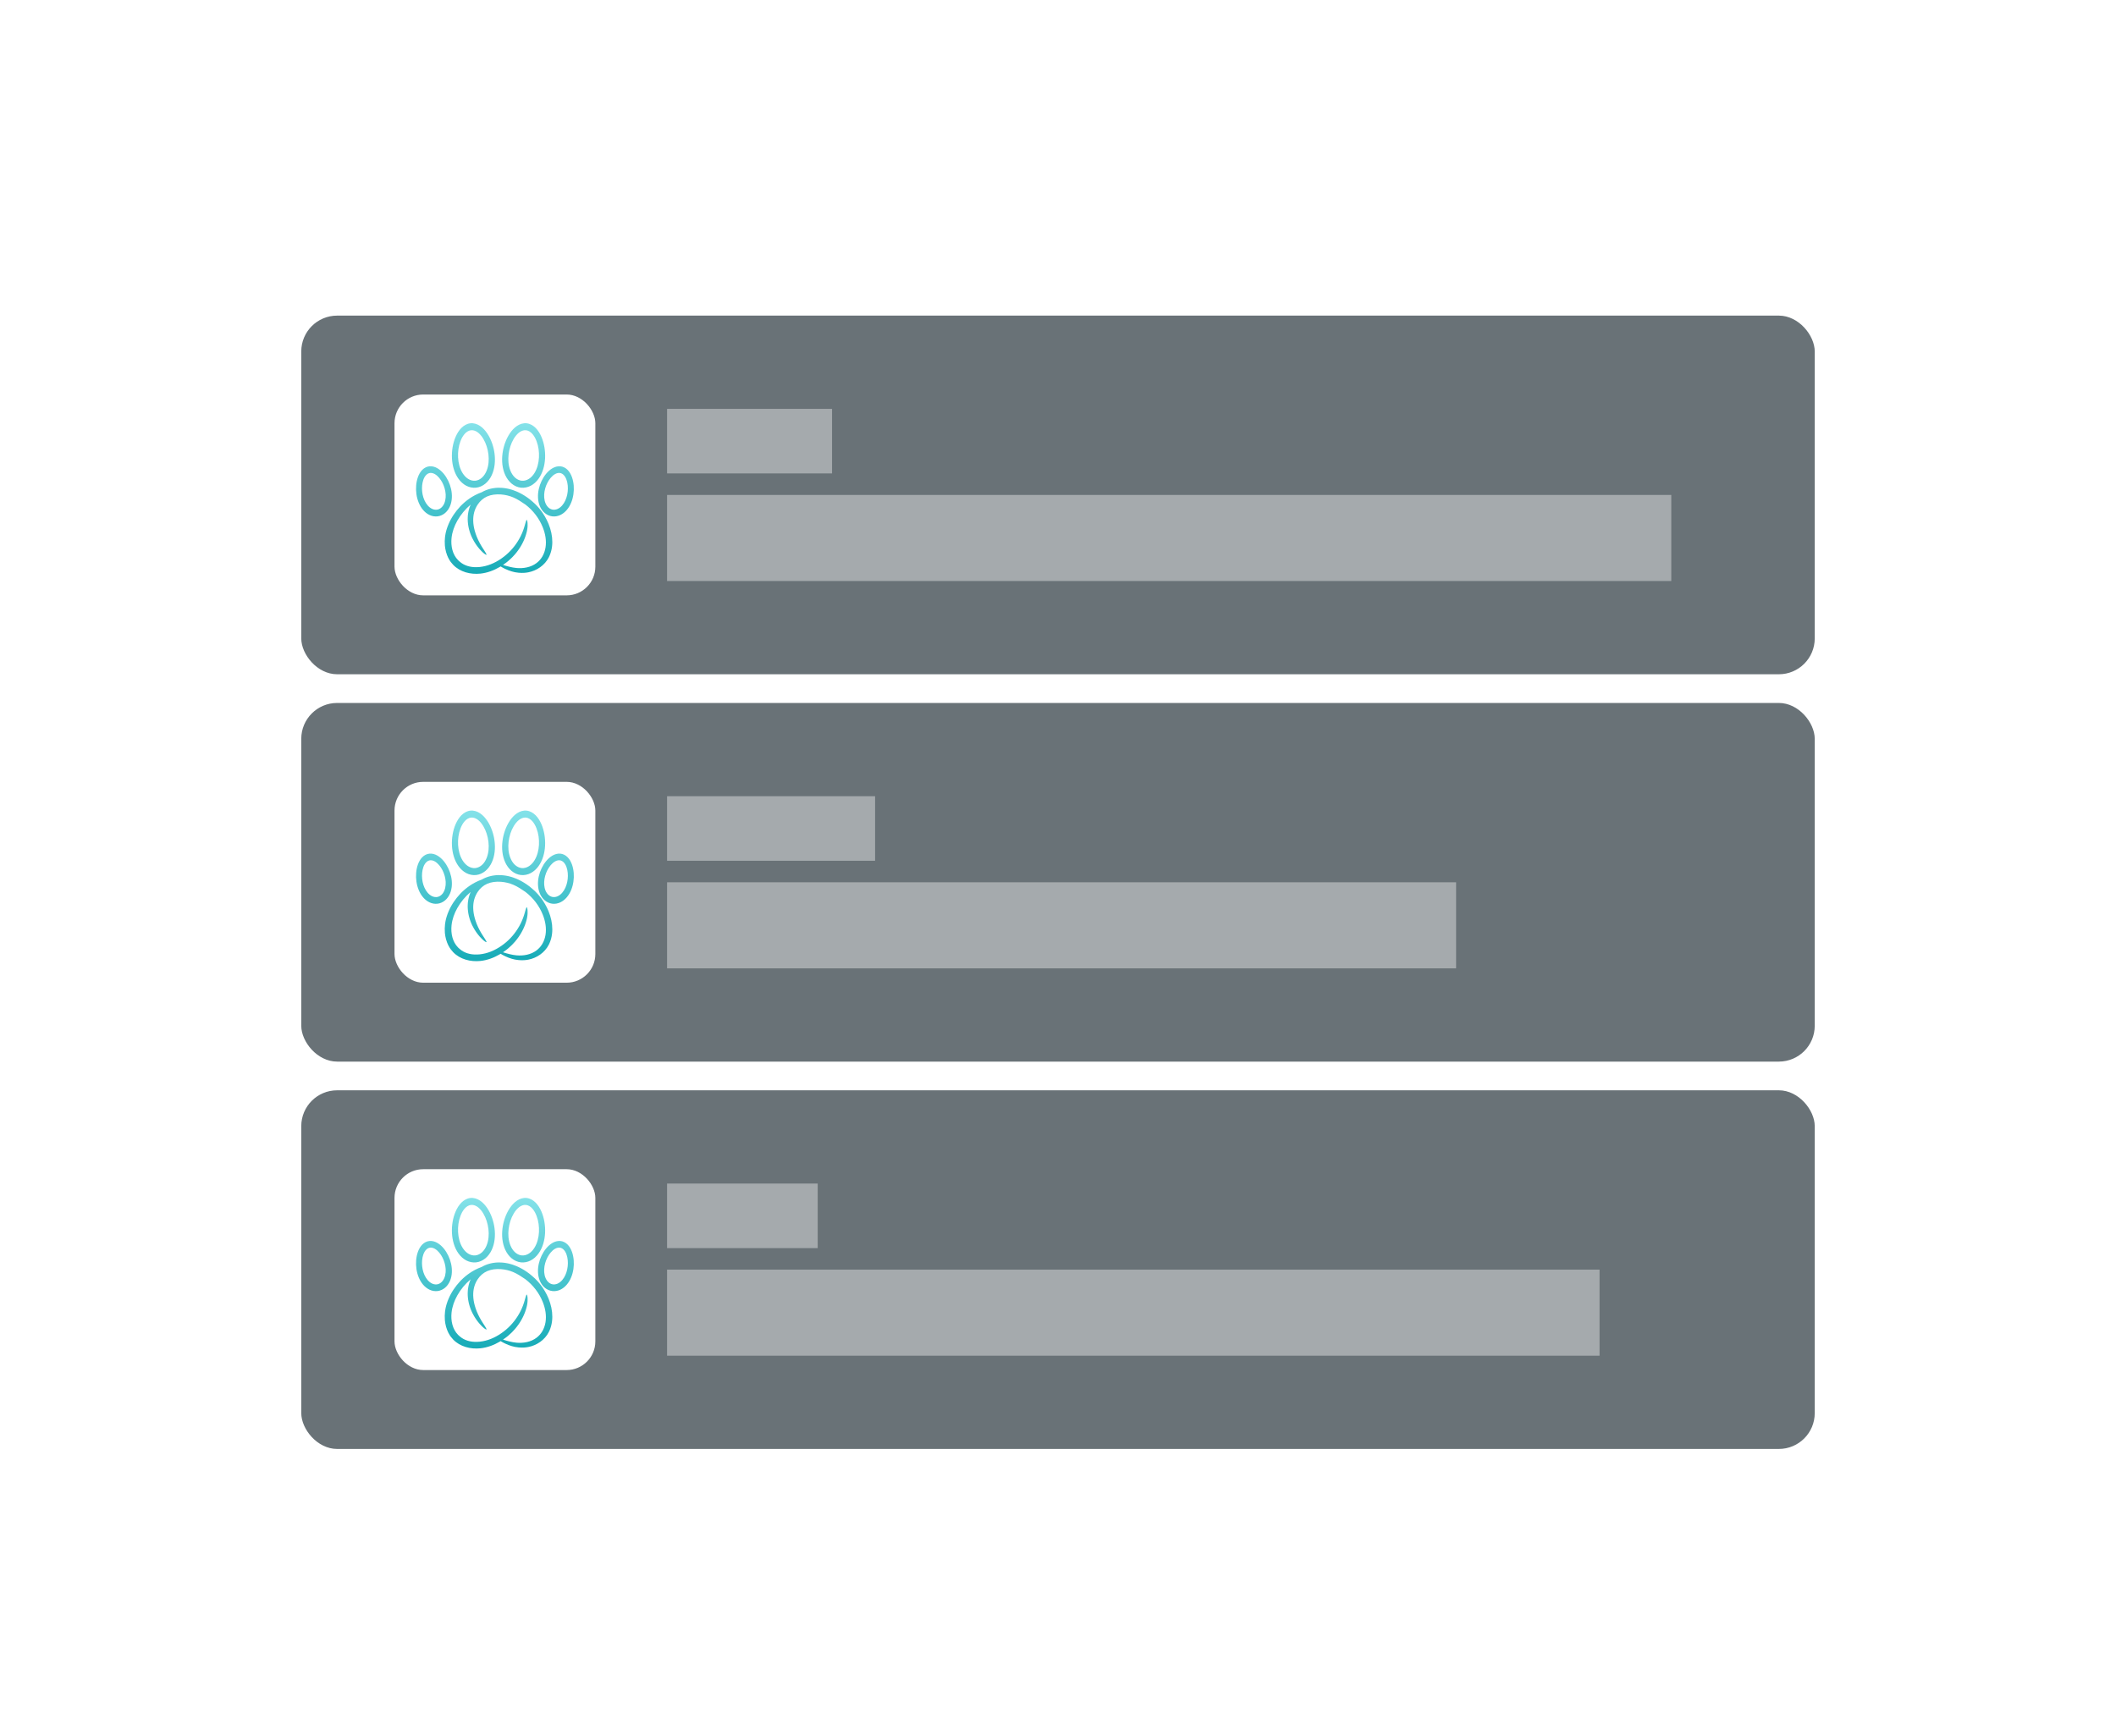 <svg xmlns="http://www.w3.org/2000/svg" width="295" height="242" viewBox="0 0 295 242">
    <defs>
        <linearGradient id="w6c51icl8b" x1="50%" x2="50%" y1="0%" y2="100%">
            <stop offset="0%" stop-color="#84E2E9"/>
            <stop offset="100%" stop-color="#16ABB7"/>
        </linearGradient>
        <filter id="dp9kxmh7ea" width="153.6%" height="171.5%" x="-26.8%" y="-35.8%" filterUnits="objectBoundingBox">
            <feOffset dy="2" in="SourceAlpha" result="shadowOffsetOuter1"/>
            <feGaussianBlur in="shadowOffsetOuter1" result="shadowBlurOuter1" stdDeviation="13.5"/>
            <feColorMatrix in="shadowBlurOuter1" result="shadowMatrixOuter1" values="0 0 0 0 0 0 0 0 0 0 0 0 0 0 0 0 0 0 0.149 0"/>
            <feMerge>
                <feMergeNode in="shadowMatrixOuter1"/>
                <feMergeNode in="SourceGraphic"/>
            </feMerge>
        </filter>
    </defs>
    <g fill="none" fill-rule="evenodd">
        <g>
            <g filter="url(#dp9kxmh7ea)" transform="translate(-40 -72) translate(82 114)">
                <g>
                    <rect width="211" height="50" fill="#697277" rx="5"/>
                    <rect width="28" height="28" x="13" y="11" fill="#FFF" rx="4"/>
                    <path fill="url(#w6c51icl8b)" d="M27.573 24c.106-.001.211.002.317.008.065.003.13.008.194.014.048.003.095.009.141.014.078.007.155.018.231.03.093.015.186.032.279.05l.013.002c.088.019.176.038.262.059l.002.001.137.037.138.04c.032.008.064.019.095.028l.092.03.085.029c.14.048.28.1.417.159.034.013.067.028.1.042.066.029.132.058.196.088l.157.077c.06.03.12.06.178.091.02.01.04.02.06.032.046.024.092.05.136.076.032.017.064.035.095.055.067.038.132.076.196.117.126.077.248.158.37.242l.346.252c.25.205.5.41.735.632.017.014.035.031.052.049.102.1.202.203.299.308.083.09.164.181.244.275.066.079.13.158.193.239.052.065.102.131.152.197.038.053.077.106.114.16l.11.16c.094.142.185.287.27.435.09.155.176.313.254.473.089.178.171.36.247.544.081.202.155.407.219.615.066.21.121.422.166.636.044.212.079.426.102.641.022.212.033.425.033.638 0 .21-.014.42-.04.63-.026.206-.064.41-.116.61-.007.031-.016.06-.024.09-.031.11-.067.218-.106.327-.032.084-.064.168-.1.25l-.004.011c-.031.07-.063.138-.097.206-.071.137-.15.27-.236.398-.088.128-.182.25-.284.365-.103.117-.211.226-.327.33-.115.104-.236.2-.362.29-.127.09-.257.172-.392.247-.132.074-.27.141-.41.2-.138.059-.278.11-.421.153-.142.042-.285.078-.43.107-.095.017-.19.033-.287.046-.099.012-.2.02-.3.027-.119.007-.236.01-.353.008-.134 0-.27-.009-.403-.021-.15-.014-.3-.034-.45-.063l-.1-.018c-.135-.03-.27-.062-.401-.1-.149-.043-.296-.093-.441-.147-.144-.055-.286-.116-.425-.182l-.138-.065-.135-.068-.005-.002c-.076-.038-.15-.079-.224-.12l-.185-.11-.027.007-.076.046c-.838.494-1.762.842-2.724.943-1.38.143-2.837-.219-3.803-1.229-.113-.13-.226-.258-.332-.393 0-.002-.002-.003-.005-.005-.057-.079-.111-.16-.162-.243-.068-.11-.13-.224-.188-.339-.055-.112-.105-.226-.15-.343-.059-.15-.11-.303-.153-.458-.041-.15-.074-.3-.102-.454-.025-.145-.046-.293-.06-.44-.018-.21-.025-.42-.02-.63.003-.193.016-.386.04-.577.005-.044.01-.088.018-.131.012-.086.026-.172.042-.256 0-.004 0-.009.002-.013l.024-.122.037-.16c.005-.025.011-.05.018-.074.008-.04.019-.078.03-.116l.033-.115c.011-.04.022-.079.035-.117.036-.117.076-.232.117-.348.05-.133.103-.264.16-.394.048-.111.099-.22.152-.329l.067-.133c.024-.05.05-.097.078-.145.02-.038.04-.076.063-.112.024-.045.05-.09.076-.134l.127-.21.134-.204c.265-.393.559-.765.882-1.11.018-.021.04-.044.06-.065.058-.06.116-.119.175-.176.06-.058.119-.116.18-.171.06-.056.122-.112.184-.165.065-.056.13-.112.197-.166.077-.064.157-.125.237-.186.094-.07.19-.14.286-.206.115-.078.232-.154.351-.227.135-.082.273-.16.411-.234.155-.082.313-.16.475-.229.151-.065.307-.123.462-.181.09-.054.182-.104.276-.148.175-.086.356-.16.543-.223l.003-.001c.043-.015.087-.028.13-.042.07-.021.142-.041.214-.059l.123-.03.152-.032.097-.017c.037-.006.073-.013.11-.017l.083-.012c.04-.006.08-.012.12-.015l.042-.005c.044-.004.086-.009.13-.012.011-.001.023-.003.036-.003l.116-.007c.026-.002.055-.002.08-.003.054-.003.108-.004.163-.004zm-.762.962c-.304.044-.606.122-.888.245-.269.118-.519.275-.741.466-.229.196-.427.429-.594.682-.215.327-.378.688-.48 1.066-.106.393-.145.803-.134 1.21.013.459.091.913.211 1.355.08.293.178.582.292.863.122.299.262.591.416.875.074.135.15.27.23.401.08.136.166.27.252.404l.104.159.09.141.077.125.063.107.05.09c.013.023.026.047.037.072l.024.054c.005.013.01.025.01.037 0 .007 0 .014-.002.02l-.017.007-.015.002h-.004l-.015-.002c-.018-.004-.036-.011-.053-.02l-.005-.004-.061-.034-.048-.03c-.045-.03-.089-.063-.13-.097l-.04-.033-.04-.034c-.014-.01-.028-.022-.041-.035-.045-.039-.089-.078-.13-.118l-.065-.063c-.101-.1-.199-.204-.293-.312l-.024-.03c-.038-.043-.073-.085-.109-.128l-.018-.022c-.046-.056-.091-.113-.136-.171-.047-.06-.092-.121-.136-.183l-.008-.01c-.039-.055-.077-.11-.115-.168-.057-.083-.111-.167-.162-.252-.03-.046-.057-.093-.084-.14-.077-.13-.148-.262-.215-.397l-.092-.193-.01-.021c-.028-.064-.056-.126-.082-.19l-.008-.018-.07-.178-.014-.037c-.023-.062-.046-.127-.067-.19l-.003-.008-.059-.187c-.026-.089-.05-.176-.074-.265-.008-.034-.017-.068-.024-.103-.007-.028-.014-.056-.019-.084-.012-.054-.024-.11-.033-.164l-.009-.044c-.011-.062-.022-.123-.031-.186-.01-.06-.017-.118-.023-.177-.01-.079-.018-.158-.024-.237l-.01-.159-.002-.029-.006-.185v-.061c0-.072.002-.143.005-.215.001-.042.003-.083.007-.124l.002-.03.005-.084.011-.117c.003-.032.008-.063.013-.095.012-.097.026-.192.045-.287l.011-.06.01-.044c.007-.04.016-.078.026-.116.004-.02.008-.04.014-.06.018-.073.039-.146.06-.217.01-.037.023-.072.034-.108l.038-.107.02-.052.02-.054c.028-.075.06-.149.093-.222l-.004-.001c-.745.63-1.38 1.391-1.86 2.248-.413.738-.71 1.546-.8 2.393-.119 1.12.124 2.305.912 3.103.154.142.309.284.479.403.168.119.352.217.542.297.196.081.398.146.604.19.22.048.444.073.667.083.245.01.488.001.73-.023.52-.055 1.03-.184 1.516-.374.532-.208 1.033-.486 1.504-.813.447-.311.865-.664 1.241-1.058.382-.396.722-.836 1.016-1.301.149-.234.285-.474.409-.72.123-.246.232-.497.33-.752.05-.13.096-.261.139-.394.041-.129.08-.26.117-.392l.044-.16.041-.143.037-.122c.01-.035.02-.07.033-.103l.028-.085c.009-.023.016-.046.026-.067l.021-.048c.006-.01.01-.02.018-.028l.014-.01c.022.006.035.02.046.036v.001l.024.057.015.046.008.04c.003.008.004.017.006.025l.002.013.008.05.008.064c.003.03.005.061.009.091l.005.091c.005.1.005.2.002.301l-.002.072-.009.124-.003.038-.008.077-.012.094-.016.104c-.004.035-.01.07-.017.105l-.02.103-.023.105-.02.086c-.052.213-.117.423-.191.63-.017.05-.035.098-.054.147l-.06.152-.062.147-.065.146-.004.008-.064.135c-.027.058-.055.114-.085.17-.04.079-.084.159-.127.237-.028.052-.058.103-.09.155l-.081.135c-.028.046-.057.09-.086.134l-.087.134-.09.13c-.061.087-.124.172-.189.257l-.098.125c-.062.078-.127.156-.19.232-.11.125-.221.247-.336.366-.052.053-.106.108-.16.16-.136.133-.277.26-.42.384l-.123.103-.16.128c-.155.121-.315.237-.477.345.613.19 1.233.367 1.877.427.98.09 2.01-.096 2.792-.684.318-.24.595-.546.804-.893.233-.388.38-.826.455-1.27.155-.942-.022-1.916-.376-2.809-.5-1.267-1.358-2.37-2.428-3.19-.542-.369-1.085-.737-1.683-.992-.541-.231-1.129-.37-1.719-.415-.346-.026-.693-.02-1.037.03zm9.299-3.956c.38.031.74.217 1.019.497.277.281.474.64.61 1.018.136.376.213.78.245 1.18.031.402.017.81-.042 1.21-.059.399-.16.786-.313 1.159-.153.374-.352.718-.61 1.02-.256.302-.568.553-.915.714-.35.16-.736.23-1.117.18-.382-.048-.743-.214-1.04-.465-.296-.25-.53-.586-.686-.958-.156-.372-.237-.773-.256-1.18-.02-.407.02-.806.106-1.196.086-.392.22-.777.392-1.135.171-.357.383-.698.634-1 .25-.304.542-.573.875-.767.334-.194.717-.31 1.098-.277zm-17.123.277c.334.194.625.463.877.766.25.304.461.644.632 1.001.172.359.306.744.393 1.134.086.391.126.79.106 1.198-.02.406-.1.808-.257 1.18-.156.37-.39.707-.685.957-.297.25-.658.417-1.04.465-.382.05-.768-.02-1.117-.18-.348-.16-.66-.412-.916-.714s-.455-.646-.608-1.02c-.154-.373-.256-.76-.314-1.159-.06-.399-.073-.808-.041-1.209.03-.4.108-.804.244-1.181.135-.378.332-.736.61-1.018.278-.28.638-.466 1.02-.497.381-.033.764.083 1.096.277zm16.406.804c-.237.13-.445.322-.623.533-.178.21-.332.448-.459.697-.127.248-.229.512-.305.786-.076.274-.126.553-.14.836-.016.284.004.573.068.849.066.276.173.543.344.768.169.225.396.396.659.47.262.072.54.038.789-.07.248-.107.466-.284.647-.491.182-.207.33-.45.446-.705.115-.254.202-.527.26-.803.057-.277.087-.557.09-.84.002-.284-.023-.57-.081-.847-.059-.276-.152-.55-.298-.787-.146-.239-.356-.448-.619-.523-.261-.075-.54-.005-.778.127zm-17.565-.126c-.261.074-.471.283-.618.521-.146.239-.238.512-.297.788-.059.277-.084.563-.082.846.003.284.033.564.09.841.058.276.145.55.26.804.116.254.265.497.445.703.182.208.4.385.648.493.248.108.526.142.79.07.262-.074.489-.246.658-.471.17-.224.28-.493.343-.768.065-.276.085-.565.07-.848-.015-.284-.065-.563-.141-.837-.076-.273-.178-.537-.305-.786-.128-.249-.28-.486-.46-.697-.178-.211-.384-.403-.621-.534-.238-.131-.518-.2-.78-.125zm13.595-6.951c.473.053.911.306 1.255.653.344.348.609.786.808 1.249.198.464.335.96.418 1.46.082.501.113 1.02.087 1.529-.027.509-.11 1.014-.26 1.502-.15.485-.363.945-.656 1.348-.291.406-.658.746-1.082.967-.424.221-.907.32-1.372.269-.233-.027-.464-.09-.682-.186-.218-.097-.42-.223-.607-.377-.373-.309-.673-.723-.887-1.18-.212-.457-.343-.956-.403-1.463-.06-.507-.054-1.015.01-1.524.063-.51.18-1.004.35-1.48.17-.479.39-.934.664-1.346.276-.41.609-.785 1.011-1.053.402-.27.873-.42 1.346-.368zm-6.5.368c.402.268.735.642 1.01 1.053.277.412.496.867.665 1.345.17.477.288.97.35 1.48.064.51.07 1.019.01 1.525-.06.507-.19 1.006-.403 1.463-.214.458-.514.872-.887 1.18-.187.155-.39.28-.607.377-.218.097-.45.16-.682.186-.464.051-.949-.047-1.372-.268-.424-.222-.792-.563-1.083-.967-.292-.403-.506-.863-.657-1.35-.15-.487-.231-.992-.257-1.501-.027-.51.003-1.027.085-1.529.084-.5.22-.997.42-1.46.198-.463.462-.9.806-1.249.344-.347.782-.6 1.255-.653.473-.051.945.098 1.346.368zm5.408.948c-.285.23-.52.53-.714.857-.194.325-.346.673-.464 1.035-.117.362-.201.743-.246 1.124-.09.763-.037 1.557.25 2.271.144.358.346.686.613.94.269.255.61.431.962.466.351.034.711-.07 1.018-.268.308-.196.562-.48.76-.8.199-.318.346-.678.448-1.045.101-.368.16-.753.18-1.138.04-.772-.064-1.554-.336-2.266-.135-.355-.314-.698-.557-.98-.243-.285-.56-.506-.919-.542-.359-.038-.71.118-.995.346zm-6.658-.347c-.358.037-.676.258-.919.542-.243.283-.422.626-.557.981-.271.712-.375 1.494-.335 2.266.02.385.079.77.18 1.138.101.367.25.727.448 1.046.198.319.452.603.76.8.307.197.667.302 1.018.267.352-.034.693-.21.962-.465.268-.255.47-.583.613-.94.287-.715.34-1.509.25-2.272-.045-.381-.128-.762-.246-1.124-.118-.362-.27-.71-.464-1.036-.194-.326-.429-.626-.713-.856-.286-.228-.638-.384-.997-.347z"/>
                    <path fill="#FFF" d="M51 13H74V22H51zM51 25H191V37H51z" opacity=".4"/>
                </g>
                <g transform="translate(0 54)">
                    <rect width="211" height="50" fill="#697277" rx="5"/>
                    <rect width="28" height="28" x="13" y="11" fill="#FFF" rx="4"/>
                    <path fill="url(#w6c51icl8b)" d="M27.573 24c.106-.001.211.002.317.008.065.003.13.008.194.014.048.003.095.009.141.014.078.007.155.018.231.03.093.015.186.032.279.05l.013.002c.088.019.176.038.262.059l.002.001.137.037.138.04c.032.008.064.019.095.028l.092.03.085.029c.14.048.28.1.417.159.034.013.067.028.1.042.066.029.132.058.196.088l.157.077c.06.03.12.06.178.091.02.01.04.02.06.032.046.024.092.05.136.076.032.017.064.035.095.055.067.038.132.076.196.117.126.077.248.158.37.242l.346.252c.25.205.5.41.735.632.017.014.035.031.052.049.102.1.202.203.299.308.083.09.164.181.244.275.066.079.13.158.193.239.052.065.102.131.152.197.038.053.077.106.114.16l.11.16c.094.142.185.287.27.435.09.155.176.313.254.473.089.178.171.36.247.544.081.202.155.407.219.615.066.21.121.422.166.636.044.212.079.426.102.641.022.212.033.425.033.638 0 .21-.014.42-.04.63-.026.206-.064.41-.116.61-.007.031-.016.06-.024.09-.031.11-.067.218-.106.327-.032.084-.064.168-.1.25l-.004.011c-.031.07-.063.138-.097.206-.071.137-.15.27-.236.398-.088.128-.182.25-.284.365-.103.117-.211.226-.327.33-.115.104-.236.2-.362.29-.127.09-.257.172-.392.247-.132.074-.27.141-.41.2-.138.059-.278.11-.421.153-.142.042-.285.078-.43.107-.095.017-.19.033-.287.046-.099.012-.2.02-.3.027-.119.007-.236.01-.353.008-.134 0-.27-.009-.403-.021-.15-.014-.3-.034-.45-.063l-.1-.018c-.135-.03-.27-.062-.401-.1-.149-.043-.296-.093-.441-.147-.144-.055-.286-.116-.425-.182l-.138-.065-.135-.068-.005-.002c-.076-.038-.15-.079-.224-.12l-.185-.11-.027.007-.076.046c-.838.494-1.762.842-2.724.943-1.38.143-2.837-.219-3.803-1.229-.113-.13-.226-.258-.332-.393 0-.002-.002-.003-.005-.005-.057-.079-.111-.16-.162-.243-.068-.11-.13-.224-.188-.339-.055-.112-.105-.226-.15-.343-.059-.15-.11-.303-.153-.458-.041-.15-.074-.3-.102-.454-.025-.145-.046-.293-.06-.44-.018-.21-.025-.42-.02-.63.003-.193.016-.386.04-.577.005-.044.01-.088.018-.131.012-.086.026-.172.042-.256 0-.004 0-.009.002-.013l.024-.122.037-.16c.005-.025.011-.05.018-.074.008-.04.019-.078.03-.116l.033-.115c.011-.04.022-.079.035-.117.036-.117.076-.232.117-.348.05-.133.103-.264.16-.394.048-.111.099-.22.152-.329l.067-.133c.024-.05.05-.097.078-.145.02-.038.04-.076.063-.112.024-.045.05-.09.076-.134l.127-.21.134-.204c.265-.393.559-.765.882-1.11.018-.021.04-.044.06-.065.058-.06.116-.119.175-.176.06-.058.119-.116.18-.171.06-.056.122-.112.184-.165.065-.056.13-.112.197-.166.077-.064.157-.125.237-.186.094-.07.19-.14.286-.206.115-.078.232-.154.351-.227.135-.082.273-.16.411-.234.155-.082.313-.16.475-.229.151-.065.307-.123.462-.181.09-.054.182-.104.276-.148.175-.086.356-.16.543-.223l.003-.001c.043-.015.087-.028.13-.042.07-.021.142-.041.214-.059l.123-.03.152-.032.097-.017c.037-.006.073-.013.11-.017l.083-.012c.04-.006.08-.012.12-.015l.042-.005c.044-.004.086-.009.13-.012.011-.001.023-.003.036-.003l.116-.007c.026-.002.055-.002.08-.003.054-.003.108-.004.163-.004zm-.762.962c-.304.044-.606.122-.888.245-.269.118-.519.275-.741.466-.229.196-.427.429-.594.682-.215.327-.378.688-.48 1.066-.106.393-.145.803-.134 1.21.013.459.091.913.211 1.355.08.293.178.582.292.863.122.299.262.591.416.875.074.135.15.27.23.401.08.136.166.27.252.404l.104.159.09.141.077.125.063.107.05.09c.013.023.026.047.037.072l.024.054c.005.013.01.025.01.037 0 .007 0 .014-.002.02l-.017.007-.015.002h-.004l-.015-.002c-.018-.004-.036-.011-.053-.02l-.005-.004-.061-.034-.048-.03c-.045-.03-.089-.063-.13-.097l-.04-.033-.04-.034c-.014-.01-.028-.022-.041-.035-.045-.039-.089-.078-.13-.118l-.065-.063c-.101-.1-.199-.204-.293-.312l-.024-.03c-.038-.043-.073-.085-.109-.128l-.018-.022c-.046-.056-.091-.113-.136-.171-.047-.06-.092-.121-.136-.183l-.008-.01c-.039-.055-.077-.11-.115-.168-.057-.083-.111-.167-.162-.252-.03-.046-.057-.093-.084-.14-.077-.13-.148-.262-.215-.397l-.092-.193-.01-.021c-.028-.064-.056-.126-.082-.19l-.008-.018-.07-.178-.014-.037c-.023-.062-.046-.127-.067-.19l-.003-.008-.059-.187c-.026-.089-.05-.176-.074-.265-.008-.034-.017-.068-.024-.103-.007-.028-.014-.056-.019-.084-.012-.054-.024-.11-.033-.164l-.009-.044c-.011-.062-.022-.123-.031-.186-.01-.06-.017-.118-.023-.177-.01-.079-.018-.158-.024-.237l-.01-.159-.002-.029-.006-.185v-.061c0-.072.002-.143.005-.215.001-.042.003-.083.007-.124l.002-.03.005-.084.011-.117c.003-.032.008-.063.013-.095.012-.097.026-.192.045-.287l.011-.06.01-.044c.007-.04.016-.078.026-.116.004-.02.008-.04.014-.06.018-.073.039-.146.06-.217.01-.037.023-.072.034-.108l.038-.107.02-.052.02-.054c.028-.075.06-.149.093-.222l-.004-.001c-.745.63-1.38 1.391-1.86 2.248-.413.738-.71 1.546-.8 2.393-.119 1.12.124 2.305.912 3.103.154.142.309.284.479.403.168.119.352.217.542.297.196.081.398.146.604.19.22.048.444.073.667.083.245.01.488.001.73-.023.52-.055 1.03-.184 1.516-.374.532-.208 1.033-.486 1.504-.813.447-.311.865-.664 1.241-1.058.382-.396.722-.836 1.016-1.301.149-.234.285-.474.409-.72.123-.246.232-.497.33-.752.05-.13.096-.261.139-.394.041-.129.08-.26.117-.392l.044-.16.041-.143.037-.122c.01-.035.02-.07.033-.103l.028-.085c.009-.023.016-.046.026-.067l.021-.048c.006-.01.01-.02.018-.028l.014-.01c.022.006.035.02.046.036v.001l.024.057.015.046.008.04c.003.008.004.017.006.025l.002.013.008.05.008.064c.003.03.005.061.009.091l.005.091c.005.1.005.2.002.301l-.002.072-.009.124-.003.038-.008.077-.012.094-.016.104c-.004.035-.01.07-.017.105l-.02.103-.023.105-.02.086c-.052.213-.117.423-.191.63-.017.05-.035.098-.054.147l-.06.152-.062.147-.065.146-.004.008-.064.135c-.027.058-.055.114-.085.17-.04.079-.084.159-.127.237-.028.052-.058.103-.09.155l-.081.135c-.028.046-.057.09-.086.134l-.087.134-.09.13c-.061.087-.124.172-.189.257l-.098.125c-.062.078-.127.156-.19.232-.11.125-.221.247-.336.366-.052.053-.106.108-.16.16-.136.133-.277.26-.42.384l-.123.103-.16.128c-.155.121-.315.237-.477.345.613.19 1.233.367 1.877.427.98.09 2.01-.096 2.792-.684.318-.24.595-.546.804-.893.233-.388.38-.826.455-1.27.155-.942-.022-1.916-.376-2.809-.5-1.267-1.358-2.37-2.428-3.19-.542-.369-1.085-.737-1.683-.992-.541-.231-1.129-.37-1.719-.415-.346-.026-.693-.02-1.037.03zm9.299-3.956c.38.031.74.217 1.019.497.277.281.474.64.61 1.018.136.376.213.78.245 1.18.031.402.017.81-.042 1.21-.059.399-.16.786-.313 1.159-.153.374-.352.718-.61 1.02-.256.302-.568.553-.915.714-.35.16-.736.23-1.117.18-.382-.048-.743-.214-1.04-.465-.296-.25-.53-.586-.686-.958-.156-.372-.237-.773-.256-1.18-.02-.407.02-.806.106-1.196.086-.392.22-.777.392-1.135.171-.357.383-.698.634-1 .25-.304.542-.573.875-.767.334-.194.717-.31 1.098-.277zm-17.123.277c.334.194.625.463.877.766.25.304.461.644.632 1.001.172.359.306.744.393 1.134.086.391.126.79.106 1.198-.02.406-.1.808-.257 1.18-.156.37-.39.707-.685.957-.297.25-.658.417-1.04.465-.382.05-.768-.02-1.117-.18-.348-.16-.66-.412-.916-.714s-.455-.646-.608-1.02c-.154-.373-.256-.76-.314-1.159-.06-.399-.073-.808-.041-1.209.03-.4.108-.804.244-1.181.135-.378.332-.736.61-1.018.278-.28.638-.466 1.02-.497.381-.033.764.083 1.096.277zm16.406.804c-.237.13-.445.322-.623.533-.178.21-.332.448-.459.697-.127.248-.229.512-.305.786-.076.274-.126.553-.14.836-.016.284.004.573.068.849.066.276.173.543.344.768.169.225.396.396.659.47.262.072.54.038.789-.07.248-.107.466-.284.647-.491.182-.207.33-.45.446-.705.115-.254.202-.527.26-.803.057-.277.087-.557.09-.84.002-.284-.023-.57-.081-.847-.059-.276-.152-.55-.298-.787-.146-.239-.356-.448-.619-.523-.261-.075-.54-.005-.778.127zm-17.565-.126c-.261.074-.471.283-.618.521-.146.239-.238.512-.297.788-.059.277-.084.563-.082.846.003.284.033.564.09.841.058.276.145.55.26.804.116.254.265.497.445.703.182.208.4.385.648.493.248.108.526.142.79.07.262-.074.489-.246.658-.471.17-.224.28-.493.343-.768.065-.276.085-.565.07-.848-.015-.284-.065-.563-.141-.837-.076-.273-.178-.537-.305-.786-.128-.249-.28-.486-.46-.697-.178-.211-.384-.403-.621-.534-.238-.131-.518-.2-.78-.125zm13.595-6.951c.473.053.911.306 1.255.653.344.348.609.786.808 1.249.198.464.335.96.418 1.46.082.501.113 1.02.087 1.529-.027.509-.11 1.014-.26 1.502-.15.485-.363.945-.656 1.348-.291.406-.658.746-1.082.967-.424.221-.907.32-1.372.269-.233-.027-.464-.09-.682-.186-.218-.097-.42-.223-.607-.377-.373-.309-.673-.723-.887-1.18-.212-.457-.343-.956-.403-1.463-.06-.507-.054-1.015.01-1.524.063-.51.18-1.004.35-1.48.17-.479.39-.934.664-1.346.276-.41.609-.785 1.011-1.053.402-.27.873-.42 1.346-.368zm-6.5.368c.402.268.735.642 1.01 1.053.277.412.496.867.665 1.345.17.477.288.97.35 1.48.064.51.07 1.019.01 1.525-.06.507-.19 1.006-.403 1.463-.214.458-.514.872-.887 1.18-.187.155-.39.28-.607.377-.218.097-.45.16-.682.186-.464.051-.949-.047-1.372-.268-.424-.222-.792-.563-1.083-.967-.292-.403-.506-.863-.657-1.35-.15-.487-.231-.992-.257-1.501-.027-.51.003-1.027.085-1.529.084-.5.22-.997.42-1.46.198-.463.462-.9.806-1.249.344-.347.782-.6 1.255-.653.473-.051.945.098 1.346.368zm5.408.948c-.285.23-.52.53-.714.857-.194.325-.346.673-.464 1.035-.117.362-.201.743-.246 1.124-.09.763-.037 1.557.25 2.271.144.358.346.686.613.94.269.255.61.431.962.466.351.034.711-.07 1.018-.268.308-.196.562-.48.76-.8.199-.318.346-.678.448-1.045.101-.368.16-.753.18-1.138.04-.772-.064-1.554-.336-2.266-.135-.355-.314-.698-.557-.98-.243-.285-.56-.506-.919-.542-.359-.038-.71.118-.995.346zm-6.658-.347c-.358.037-.676.258-.919.542-.243.283-.422.626-.557.981-.271.712-.375 1.494-.335 2.266.02.385.079.77.18 1.138.101.367.25.727.448 1.046.198.319.452.603.76.8.307.197.667.302 1.018.267.352-.034.693-.21.962-.465.268-.255.47-.583.613-.94.287-.715.34-1.509.25-2.272-.045-.381-.128-.762-.246-1.124-.118-.362-.27-.71-.464-1.036-.194-.326-.429-.626-.713-.856-.286-.228-.638-.384-.997-.347z"/>
                    <path fill="#FFF" d="M51 13H80V22H51zM51 25H161V37H51z" opacity=".4"/>
                </g>
                <g transform="translate(0 108)">
                    <rect width="211" height="50" fill="#697277" rx="5"/>
                    <rect width="28" height="28" x="13" y="11" fill="#FFF" rx="4"/>
                    <path fill="url(#w6c51icl8b)" d="M27.573 24c.106-.001.211.002.317.008.065.003.13.008.194.014.048.003.095.009.141.014.078.007.155.018.231.03.093.015.186.032.279.05l.013.002c.088.019.176.038.262.059l.002.001.137.037.138.04c.032.008.064.019.095.028l.092.03.085.029c.14.048.28.1.417.159.034.013.067.028.1.042.066.029.132.058.196.088l.157.077c.06.03.12.06.178.091.02.01.04.02.06.032.046.024.092.05.136.076.032.017.064.035.095.055.067.038.132.076.196.117.126.077.248.158.37.242l.346.252c.25.205.5.41.735.632.017.014.035.031.052.049.102.1.202.203.299.308.083.09.164.181.244.275.066.079.13.158.193.239.052.065.102.131.152.197.038.053.077.106.114.16l.11.16c.094.142.185.287.27.435.09.155.176.313.254.473.089.178.171.36.247.544.081.202.155.407.219.615.066.21.121.422.166.636.044.212.079.426.102.641.022.212.033.425.033.638 0 .21-.014.42-.04.63-.026.206-.064.41-.116.61-.007.031-.016.06-.024.09-.031.11-.067.218-.106.327-.032.084-.064.168-.1.25l-.004.011c-.031.07-.063.138-.097.206-.071.137-.15.27-.236.398-.088.128-.182.25-.284.365-.103.117-.211.226-.327.33-.115.104-.236.2-.362.29-.127.09-.257.172-.392.247-.132.074-.27.141-.41.2-.138.059-.278.11-.421.153-.142.042-.285.078-.43.107-.095.017-.19.033-.287.046-.099.012-.2.02-.3.027-.119.007-.236.01-.353.008-.134 0-.27-.009-.403-.021-.15-.014-.3-.034-.45-.063l-.1-.018c-.135-.03-.27-.062-.401-.1-.149-.043-.296-.093-.441-.147-.144-.055-.286-.116-.425-.182l-.138-.065-.135-.068-.005-.002c-.076-.038-.15-.079-.224-.12l-.185-.11-.027.007-.076.046c-.838.494-1.762.842-2.724.943-1.38.143-2.837-.219-3.803-1.229-.113-.13-.226-.258-.332-.393 0-.002-.002-.003-.005-.005-.057-.079-.111-.16-.162-.243-.068-.11-.13-.224-.188-.339-.055-.112-.105-.226-.15-.343-.059-.15-.11-.303-.153-.458-.041-.15-.074-.3-.102-.454-.025-.145-.046-.293-.06-.44-.018-.21-.025-.42-.02-.63.003-.193.016-.386.04-.577.005-.044.01-.088.018-.131.012-.086.026-.172.042-.256 0-.004 0-.009.002-.013l.024-.122.037-.16c.005-.025.011-.05.018-.074.008-.04.019-.078.03-.116l.033-.115c.011-.04.022-.079.035-.117.036-.117.076-.232.117-.348.05-.133.103-.264.16-.394.048-.111.099-.22.152-.329l.067-.133c.024-.05.05-.097.078-.145.02-.038.04-.076.063-.112.024-.045.05-.09.076-.134l.127-.21.134-.204c.265-.393.559-.765.882-1.11.018-.021.04-.044.06-.065.058-.06.116-.119.175-.176.06-.058.119-.116.18-.171.06-.056.122-.112.184-.165.065-.056.13-.112.197-.166.077-.064.157-.125.237-.186.094-.07.19-.14.286-.206.115-.078.232-.154.351-.227.135-.082.273-.16.411-.234.155-.082.313-.16.475-.229.151-.065.307-.123.462-.181.09-.054.182-.104.276-.148.175-.086.356-.16.543-.223l.003-.001c.043-.015.087-.028.13-.042.07-.021.142-.041.214-.059l.123-.03.152-.032.097-.017c.037-.006.073-.013.11-.017l.083-.012c.04-.006.08-.012.12-.015l.042-.005c.044-.004.086-.009.13-.012.011-.001.023-.003.036-.003l.116-.007c.026-.002.055-.002.08-.003.054-.003.108-.004.163-.004zm-.762.962c-.304.044-.606.122-.888.245-.269.118-.519.275-.741.466-.229.196-.427.429-.594.682-.215.327-.378.688-.48 1.066-.106.393-.145.803-.134 1.21.013.459.091.913.211 1.355.08.293.178.582.292.863.122.299.262.591.416.875.074.135.15.27.23.401.08.136.166.27.252.404l.104.159.09.141.077.125.063.107.05.09c.013.023.026.047.037.072l.024.054c.005.013.01.025.01.037 0 .007 0 .014-.002.02l-.017.007-.015.002h-.004l-.015-.002c-.018-.004-.036-.011-.053-.02l-.005-.004-.061-.034-.048-.03c-.045-.03-.089-.063-.13-.097l-.04-.033-.04-.034c-.014-.01-.028-.022-.041-.035-.045-.039-.089-.078-.13-.118l-.065-.063c-.101-.1-.199-.204-.293-.312l-.024-.03c-.038-.043-.073-.085-.109-.128l-.018-.022c-.046-.056-.091-.113-.136-.171-.047-.06-.092-.121-.136-.183l-.008-.01c-.039-.055-.077-.11-.115-.168-.057-.083-.111-.167-.162-.252-.03-.046-.057-.093-.084-.14-.077-.13-.148-.262-.215-.397l-.092-.193-.01-.021c-.028-.064-.056-.126-.082-.19l-.008-.018-.07-.178-.014-.037c-.023-.062-.046-.127-.067-.19l-.003-.008-.059-.187c-.026-.089-.05-.176-.074-.265-.008-.034-.017-.068-.024-.103-.007-.028-.014-.056-.019-.084-.012-.054-.024-.11-.033-.164l-.009-.044c-.011-.062-.022-.123-.031-.186-.01-.06-.017-.118-.023-.177-.01-.079-.018-.158-.024-.237l-.01-.159-.002-.029-.006-.185v-.061c0-.072.002-.143.005-.215.001-.042.003-.083.007-.124l.002-.03.005-.084.011-.117c.003-.032.008-.063.013-.095.012-.097.026-.192.045-.287l.011-.06.01-.044c.007-.04.016-.078.026-.116.004-.02.008-.04.014-.06.018-.073.039-.146.06-.217.01-.037.023-.072.034-.108l.038-.107.02-.052.02-.054c.028-.075.06-.149.093-.222l-.004-.001c-.745.63-1.38 1.391-1.86 2.248-.413.738-.71 1.546-.8 2.393-.119 1.12.124 2.305.912 3.103.154.142.309.284.479.403.168.119.352.217.542.297.196.081.398.146.604.19.22.048.444.073.667.083.245.01.488.001.73-.023.52-.055 1.03-.184 1.516-.374.532-.208 1.033-.486 1.504-.813.447-.311.865-.664 1.241-1.058.382-.396.722-.836 1.016-1.301.149-.234.285-.474.409-.72.123-.246.232-.497.33-.752.05-.13.096-.261.139-.394.041-.129.08-.26.117-.392l.044-.16.041-.143.037-.122c.01-.035.02-.07.033-.103l.028-.085c.009-.023.016-.046.026-.067l.021-.048c.006-.01.01-.02.018-.028l.014-.01c.022.006.035.02.046.036v.001l.024.057.015.046.008.04c.003.008.004.017.006.025l.002.013.008.05.008.064c.003.03.005.061.009.091l.005.091c.005.1.005.2.002.301l-.002.072-.009.124-.003.038-.008.077-.012.094-.016.104c-.004.035-.01.07-.017.105l-.02.103-.023.105-.02.086c-.052.213-.117.423-.191.63-.017.05-.035.098-.054.147l-.06.152-.062.147-.065.146-.004.008-.064.135c-.027.058-.055.114-.085.17-.04.079-.084.159-.127.237-.028.052-.058.103-.09.155l-.081.135c-.028.046-.057.09-.086.134l-.087.134-.09.13c-.061.087-.124.172-.189.257l-.098.125c-.062.078-.127.156-.19.232-.11.125-.221.247-.336.366-.052.053-.106.108-.16.16-.136.133-.277.26-.42.384l-.123.103-.16.128c-.155.121-.315.237-.477.345.613.19 1.233.367 1.877.427.98.09 2.01-.096 2.792-.684.318-.24.595-.546.804-.893.233-.388.38-.826.455-1.27.155-.942-.022-1.916-.376-2.809-.5-1.267-1.358-2.37-2.428-3.19-.542-.369-1.085-.737-1.683-.992-.541-.231-1.129-.37-1.719-.415-.346-.026-.693-.02-1.037.03zm9.299-3.956c.38.031.74.217 1.019.497.277.281.474.64.61 1.018.136.376.213.78.245 1.18.031.402.017.81-.042 1.21-.059.399-.16.786-.313 1.159-.153.374-.352.718-.61 1.02-.256.302-.568.553-.915.714-.35.16-.736.23-1.117.18-.382-.048-.743-.214-1.04-.465-.296-.25-.53-.586-.686-.958-.156-.372-.237-.773-.256-1.18-.02-.407.02-.806.106-1.196.086-.392.22-.777.392-1.135.171-.357.383-.698.634-1 .25-.304.542-.573.875-.767.334-.194.717-.31 1.098-.277zm-17.123.277c.334.194.625.463.877.766.25.304.461.644.632 1.001.172.359.306.744.393 1.134.086.391.126.79.106 1.198-.02.406-.1.808-.257 1.18-.156.37-.39.707-.685.957-.297.25-.658.417-1.04.465-.382.05-.768-.02-1.117-.18-.348-.16-.66-.412-.916-.714s-.455-.646-.608-1.02c-.154-.373-.256-.76-.314-1.159-.06-.399-.073-.808-.041-1.209.03-.4.108-.804.244-1.181.135-.378.332-.736.61-1.018.278-.28.638-.466 1.02-.497.381-.033.764.083 1.096.277zm16.406.804c-.237.13-.445.322-.623.533-.178.21-.332.448-.459.697-.127.248-.229.512-.305.786-.076.274-.126.553-.14.836-.016.284.004.573.068.849.066.276.173.543.344.768.169.225.396.396.659.47.262.072.54.038.789-.07.248-.107.466-.284.647-.491.182-.207.33-.45.446-.705.115-.254.202-.527.26-.803.057-.277.087-.557.09-.84.002-.284-.023-.57-.081-.847-.059-.276-.152-.55-.298-.787-.146-.239-.356-.448-.619-.523-.261-.075-.54-.005-.778.127zm-17.565-.126c-.261.074-.471.283-.618.521-.146.239-.238.512-.297.788-.059.277-.084.563-.082.846.003.284.033.564.09.841.058.276.145.55.26.804.116.254.265.497.445.703.182.208.4.385.648.493.248.108.526.142.79.07.262-.074.489-.246.658-.471.17-.224.28-.493.343-.768.065-.276.085-.565.07-.848-.015-.284-.065-.563-.141-.837-.076-.273-.178-.537-.305-.786-.128-.249-.28-.486-.46-.697-.178-.211-.384-.403-.621-.534-.238-.131-.518-.2-.78-.125zm13.595-6.951c.473.053.911.306 1.255.653.344.348.609.786.808 1.249.198.464.335.96.418 1.46.082.501.113 1.02.087 1.529-.027.509-.11 1.014-.26 1.502-.15.485-.363.945-.656 1.348-.291.406-.658.746-1.082.967-.424.221-.907.32-1.372.269-.233-.027-.464-.09-.682-.186-.218-.097-.42-.223-.607-.377-.373-.309-.673-.723-.887-1.18-.212-.457-.343-.956-.403-1.463-.06-.507-.054-1.015.01-1.524.063-.51.18-1.004.35-1.48.17-.479.39-.934.664-1.346.276-.41.609-.785 1.011-1.053.402-.27.873-.42 1.346-.368zm-6.5.368c.402.268.735.642 1.01 1.053.277.412.496.867.665 1.345.17.477.288.97.35 1.48.064.51.07 1.019.01 1.525-.06.507-.19 1.006-.403 1.463-.214.458-.514.872-.887 1.18-.187.155-.39.28-.607.377-.218.097-.45.16-.682.186-.464.051-.949-.047-1.372-.268-.424-.222-.792-.563-1.083-.967-.292-.403-.506-.863-.657-1.35-.15-.487-.231-.992-.257-1.501-.027-.51.003-1.027.085-1.529.084-.5.22-.997.42-1.46.198-.463.462-.9.806-1.249.344-.347.782-.6 1.255-.653.473-.051.945.098 1.346.368zm5.408.948c-.285.23-.52.53-.714.857-.194.325-.346.673-.464 1.035-.117.362-.201.743-.246 1.124-.09.763-.037 1.557.25 2.271.144.358.346.686.613.94.269.255.61.431.962.466.351.034.711-.07 1.018-.268.308-.196.562-.48.76-.8.199-.318.346-.678.448-1.045.101-.368.16-.753.18-1.138.04-.772-.064-1.554-.336-2.266-.135-.355-.314-.698-.557-.98-.243-.285-.56-.506-.919-.542-.359-.038-.71.118-.995.346zm-6.658-.347c-.358.037-.676.258-.919.542-.243.283-.422.626-.557.981-.271.712-.375 1.494-.335 2.266.02.385.079.77.18 1.138.101.367.25.727.448 1.046.198.319.452.603.76.8.307.197.667.302 1.018.267.352-.034.693-.21.962-.465.268-.255.47-.583.613-.94.287-.715.34-1.509.25-2.272-.045-.381-.128-.762-.246-1.124-.118-.362-.27-.71-.464-1.036-.194-.326-.429-.626-.713-.856-.286-.228-.638-.384-.997-.347z"/>
                    <path fill="#FFF" d="M51 13H72V22H51zM51 25H181V37H51z" opacity=".4"/>
                </g>
            </g>
        </g>
    </g>
</svg>

